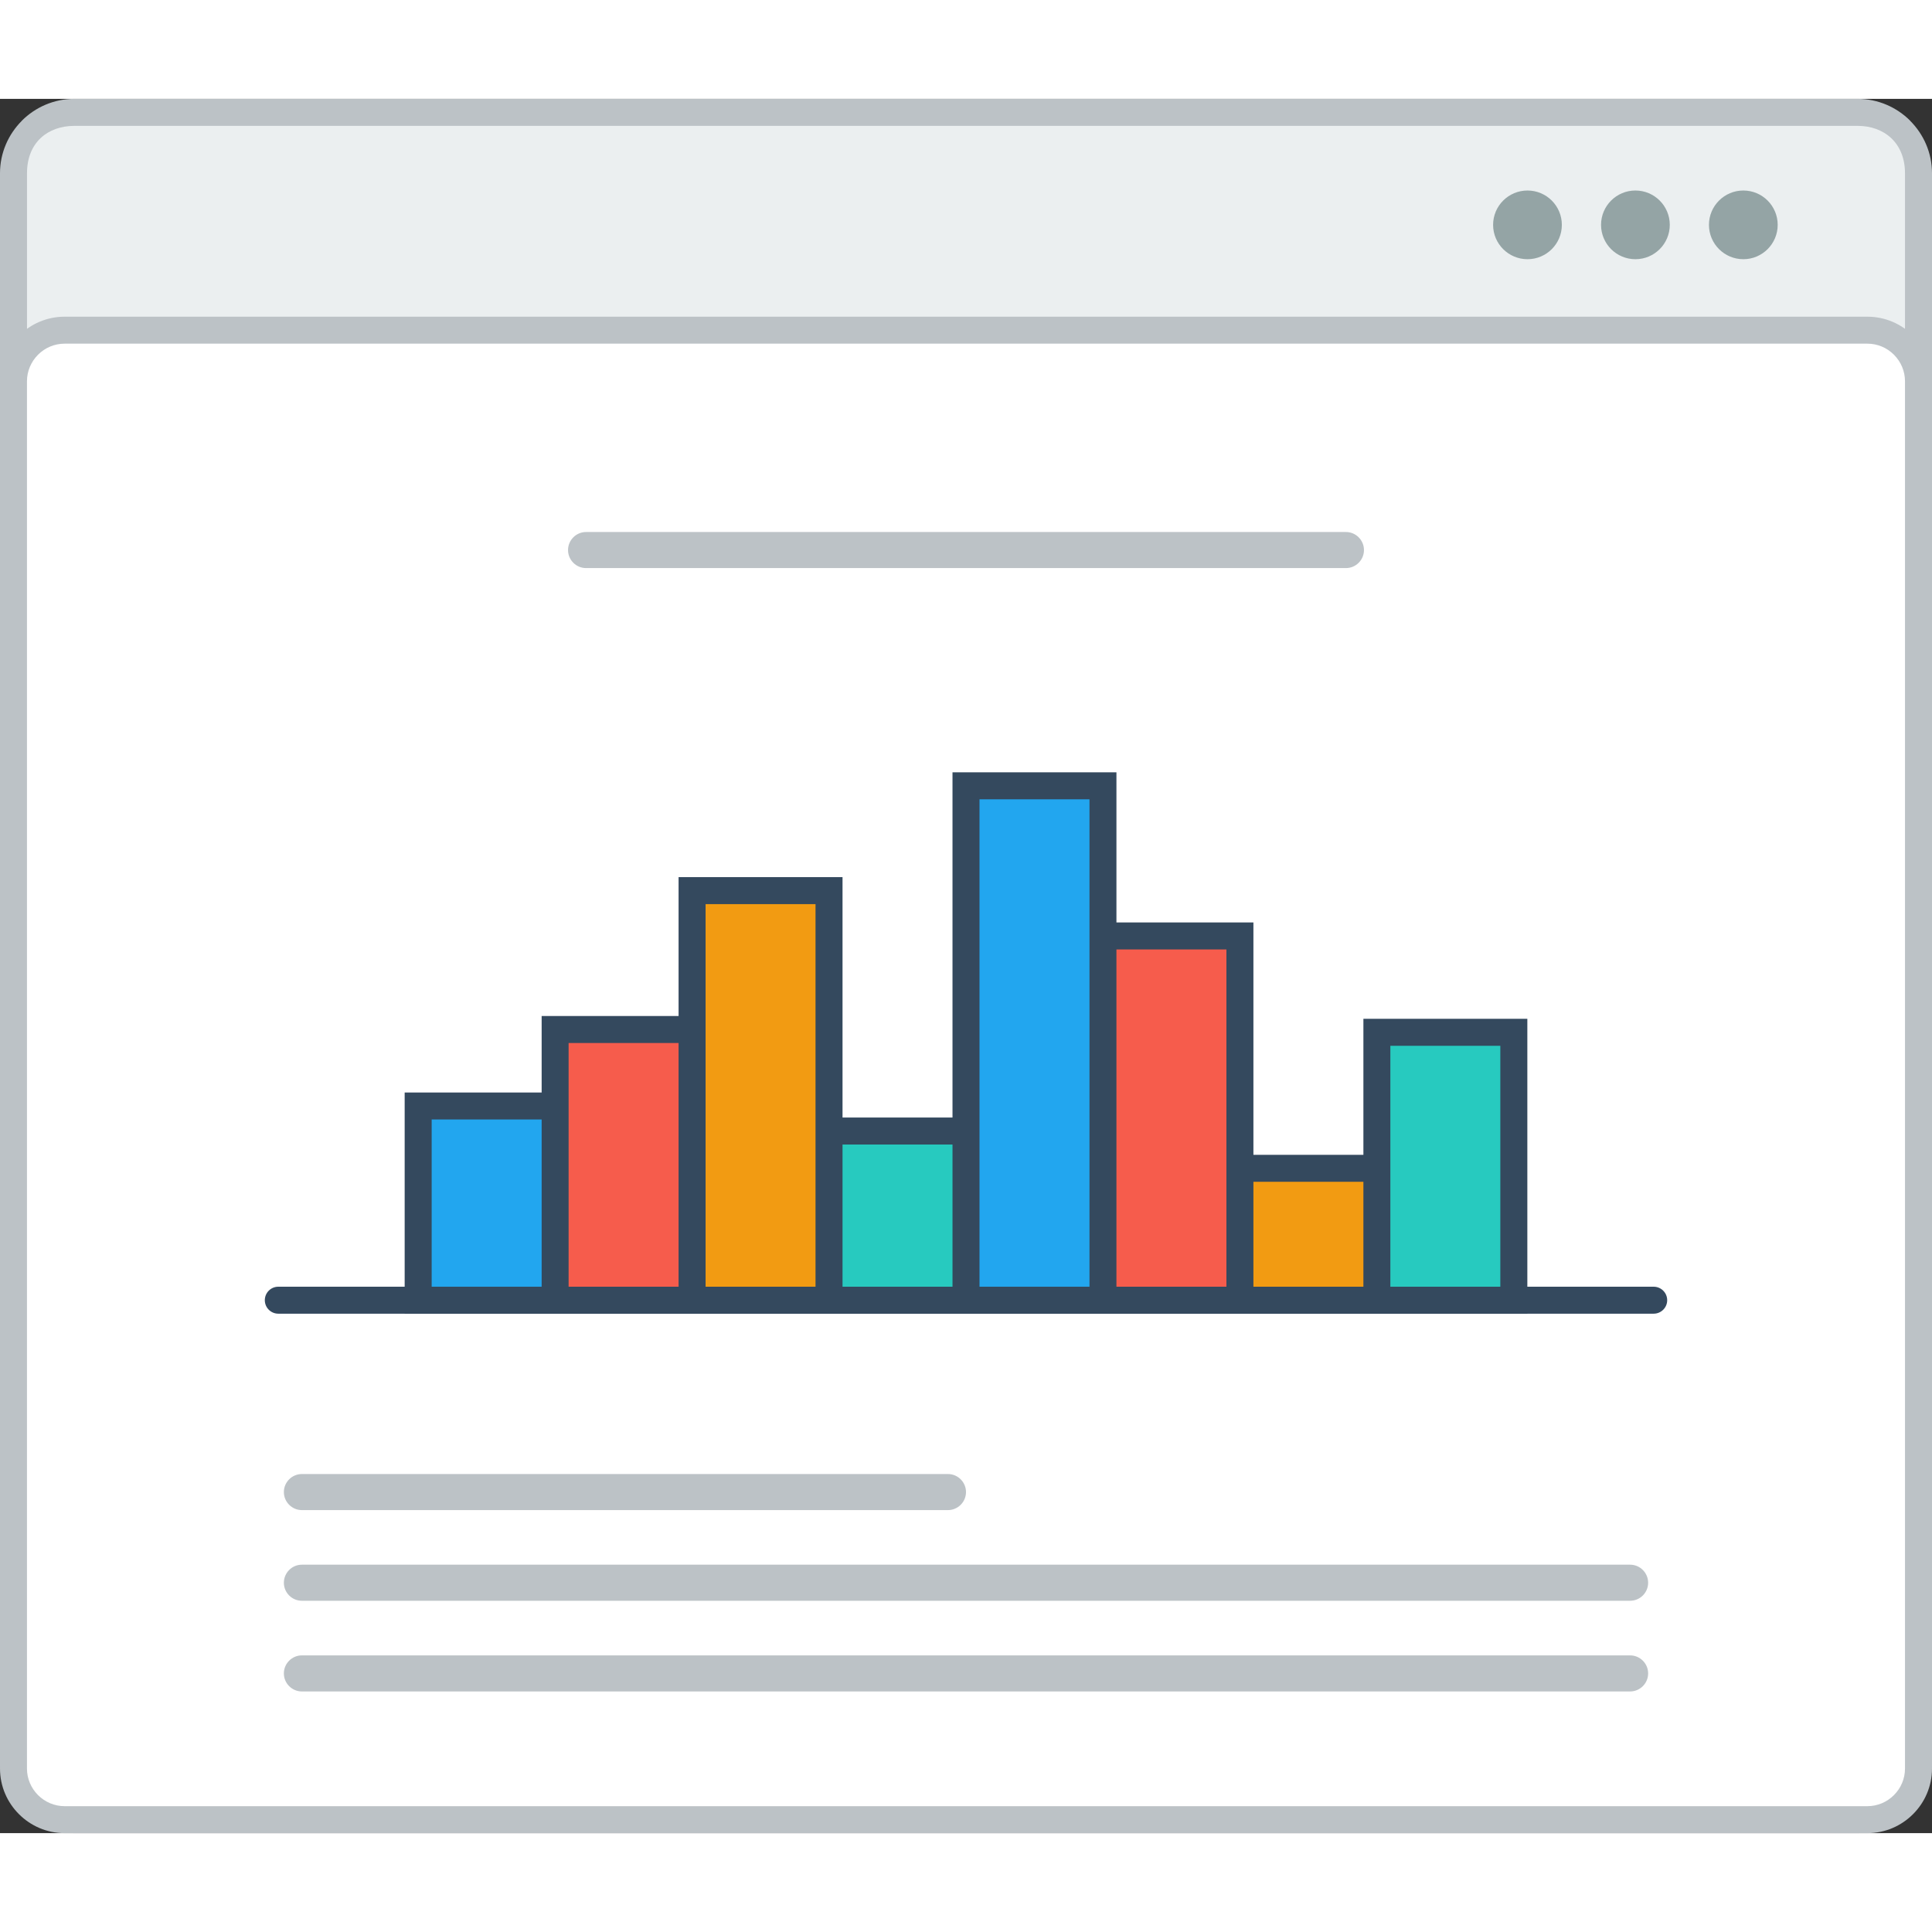 <?xml version="1.0" encoding="utf-8"?>
<!-- Generator: Adobe Illustrator 15.1.0, SVG Export Plug-In . SVG Version: 6.00 Build 0)  -->
<!DOCTYPE svg PUBLIC "-//W3C//DTD SVG 1.0//EN" "http://www.w3.org/TR/2001/REC-SVG-20010904/DTD/svg10.dtd">
<svg version="1.0" id="Layer_1" xmlns="http://www.w3.org/2000/svg" xmlns:xlink="http://www.w3.org/1999/xlink" x="0px" y="0px"
	 width="800px" height="800px" viewBox="183.431 191.994 421.462 378.329" enable-background="new 0 0 800 800" xml:space="preserve">
<rect x="183.431" y="191.994" width="421.462" height="378.329" fill="#333333" stroke="none"/>
<g>
	<path fill="#BCC2C6" d="M199.661,191.994h389.002c4.464,0,8.528,1.827,11.465,4.765v0.016c2.938,2.946,4.765,6.993,4.765,11.449
		v345.868c0,4.456-1.827,8.512-4.765,11.449v0.017c-2.937,2.938-7.001,4.765-11.465,4.765H199.661
		c-4.473,0-8.528-1.827-11.466-4.765v-0.017c-2.937-2.938-4.764-6.993-4.764-11.449V208.224c0-4.456,1.827-8.503,4.764-11.449
		v-0.016C191.133,193.821,195.188,191.994,199.661,191.994"/>
	<path fill="#EBEFF0" d="M599.002,208.224v345.868c0,6.518-4.539,10.348-10.339,10.348H199.661c-5.79,0-10.339-3.722-10.339-10.348
		V208.224c0-6.751,4.565-10.339,10.339-10.339h389.002C594.453,197.884,599.002,201.598,599.002,208.224"/>
	<path fill="#BCC2C6" d="M197.518,239.515h393.29c3.881,0,7.401,1.586,9.946,4.13c2.554,2.554,4.139,6.075,4.139,9.956v302.637
		c0,3.88-1.585,7.401-4.139,9.947c-2.545,2.552-6.065,4.138-9.946,4.138h-393.29c-3.872,0-7.401-1.586-9.947-4.138
		c-2.554-2.546-4.139-6.067-4.139-9.947V253.601c0-3.88,1.585-7.402,4.139-9.956C190.116,241.101,193.646,239.515,197.518,239.515"
		/>
	<path fill-rule="evenodd" clip-rule="evenodd" fill="#FFFFFF" d="M197.518,245.397c-2.178,0-4.247,0.868-5.792,2.412
		c-1.535,1.544-2.412,3.613-2.412,5.792v302.637c0,2.178,0.877,4.248,2.412,5.79c1.545,1.535,3.614,2.412,5.792,2.412h393.29
		c2.177,0,4.247-0.877,5.782-2.412c1.544-1.542,2.412-3.604,2.412-5.79V253.601c0-2.187-0.868-4.248-2.412-5.792
		c-1.535-1.543-3.613-2.412-5.782-2.412H197.518z"/>
	<path fill-rule="evenodd" clip-rule="evenodd" fill="#94A4A5" d="M540.19,211.987c4.138,0,7.501,3.354,7.501,7.493
		s-3.354,7.493-7.501,7.493c-4.139,0-7.493-3.354-7.493-7.493S536.052,211.987,540.19,211.987 M563.738,211.987
		c4.139,0,7.493,3.354,7.493,7.493s-3.354,7.493-7.493,7.493c-4.138,0-7.502-3.354-7.502-7.493S559.601,211.987,563.738,211.987z
		 M516.65,211.987c4.14,0,7.494,3.354,7.494,7.493s-3.354,7.493-7.494,7.493s-7.501-3.354-7.501-7.493
		S512.511,211.987,516.65,211.987z"/>
	<polygon fill-rule="evenodd" clip-rule="evenodd" fill="#34495E" points="480.854,422.351 480.854,392.677 516.618,392.677
		516.618,457.005 271.708,457.005 271.708,408.757 301.59,408.757 301.59,392.068 331.462,392.068 331.462,361.77 367.227,361.77
		367.227,414.214 391.217,414.214 391.217,338.906 426.98,338.906 426.98,371.658 456.861,371.658 456.861,422.351 	"/>
	<rect x="277.599" y="414.64" fill-rule="evenodd" clip-rule="evenodd" fill="#22A6EF" width="23.991" height="36.482"/>
	<rect x="307.472" y="397.959" fill-rule="evenodd" clip-rule="evenodd" fill="#F65C4C" width="23.99" height="53.163"/>
	<rect x="337.354" y="367.661" fill-rule="evenodd" clip-rule="evenodd" fill="#F29B12" width="23.982" height="83.461"/>
	<rect x="367.227" y="420.105" fill-rule="evenodd" clip-rule="evenodd" fill="#27CABF" width="23.99" height="31.017"/>
	<rect x="397.107" y="344.796" fill-rule="evenodd" clip-rule="evenodd" fill="#22A6EF" width="23.991" height="106.326"/>
	<rect x="426.98" y="377.549" fill-rule="evenodd" clip-rule="evenodd" fill="#F65C4C" width="23.991" height="73.573"/>
	<rect x="456.861" y="428.232" fill-rule="evenodd" clip-rule="evenodd" fill="#F29B12" width="23.992" height="22.89"/>
	<rect x="486.735" y="398.568" fill-rule="evenodd" clip-rule="evenodd" fill="#27CABF" width="23.99" height="52.554"/>
	<path fill-rule="evenodd" clip-rule="evenodd" fill="#BCC2C6" d="M311.277,286.485h165.771c2.161,0,3.93,1.77,3.93,3.939
		c0,2.161-1.769,3.93-3.93,3.93H311.277c-2.161,0-3.931-1.769-3.931-3.93C307.347,288.255,309.116,286.485,311.277,286.485"/>
	<path fill-rule="evenodd" clip-rule="evenodd" fill="#BCC2C6" d="M249.285,511.761h289.752c2.162,0,3.932,1.77,3.932,3.938l0,0
		c0,2.17-1.77,3.932-3.932,3.932H249.285c-2.161,0-3.929-1.762-3.929-3.932l0,0C245.356,513.53,247.124,511.761,249.285,511.761"/>
	<path fill-rule="evenodd" clip-rule="evenodd" fill="#BCC2C6" d="M249.285,531.546h289.752c2.162,0,3.932,1.77,3.932,3.93v0.008
		c0,2.161-1.77,3.932-3.932,3.932H249.285c-2.161,0-3.929-1.771-3.929-3.932v-0.008
		C245.356,533.315,247.124,531.546,249.285,531.546"/>
	<path fill-rule="evenodd" clip-rule="evenodd" fill="#BCC2C6" d="M249.285,491.984h140.938c2.169,0,3.938,1.77,3.938,3.931l0,0
		c0,2.169-1.77,3.938-3.938,3.938H249.285c-2.161,0-3.929-1.77-3.929-3.938l0,0C245.356,493.754,247.124,491.984,249.285,491.984"/>
	<path fill-rule="evenodd" clip-rule="evenodd" fill="#34495E" d="M244.137,457.005h300.042c1.619,0,2.946-1.319,2.946-2.938
		c0-1.627-1.327-2.945-2.946-2.945H244.137c-1.619,0-2.936,1.318-2.936,2.945C241.201,455.686,242.518,457.005,244.137,457.005"/>
	<!-- <path fill-rule="evenodd" clip-rule="evenodd" fill="#94A4A5" d="M458.397,214.891c-1.052-2.137-3.287-2.746-5.44-2.746
		c-2.553,0.016-5.357,1.185-5.357,4.039c0,3.104,2.604,3.855,5.433,4.188c1.845,0.192,3.204,0.734,3.204,2.036
		c0,1.502-1.543,2.078-3.179,2.078c-1.686,0-3.288-0.676-3.897-2.195l-2.178,1.126c1.026,2.537,3.205,3.405,6.032,3.405
		c3.089,0,5.817-1.327,5.817-4.415c0-3.304-2.688-4.055-5.583-4.415c-1.66-0.192-3.087-0.534-3.087-1.735
		c0-1.027,0.934-1.836,2.87-1.836c1.502,0,2.813,0.751,3.288,1.535L458.397,214.891z M442.492,222.926
		c-0.908,0.91-2.27,1.402-3.478,1.402c-3.423,0-4.749-2.395-4.766-4.69c-0.025-2.312,1.428-4.806,4.766-4.806
		c1.208,0,2.435,0.417,3.345,1.31l1.736-1.686c-1.427-1.401-3.204-2.119-5.081-2.119c-5.007,0-7.361,3.68-7.336,7.301
		c0.019,3.605,2.194,7.144,7.336,7.144c1.993,0,3.837-0.651,5.265-2.062L442.492,222.926z M418.761,212.596h-3.103v0.117
		l5.324,8.027v5.725h2.602v-5.725l5.524-8.027v-0.117h-3.146l-3.68,5.732L418.761,212.596z M405.219,226.464h2.611v-11.49h4.39
		v-2.378c-4.014,0-7.402,0-11.398,0v2.378h4.397V226.464z M396.732,226.464v-13.869h-2.587v13.869H396.732z M380.736,212.596v13.869
		h9.729v-2.412h-7.116v-11.457H380.736z M372.467,221.424h-5.14l2.57-5.908L372.467,221.424z M374.687,226.464h2.845l-6.209-13.869
		h-2.853l-6.208,13.869h2.829l1.185-2.612h7.242L374.687,226.464z M356.862,221.199l-6.784-8.603h-2.11v13.869h2.603v-9.346
		l7.286,9.346h1.618v-13.869h-2.612V221.199z M339.697,221.424h-5.139l2.568-5.908L339.697,221.424z M341.918,226.464h2.846
		l-6.218-13.869h-2.845l-6.208,13.869h2.829l1.184-2.612h7.243L341.918,226.464z"/> -->
</g>
</svg>
